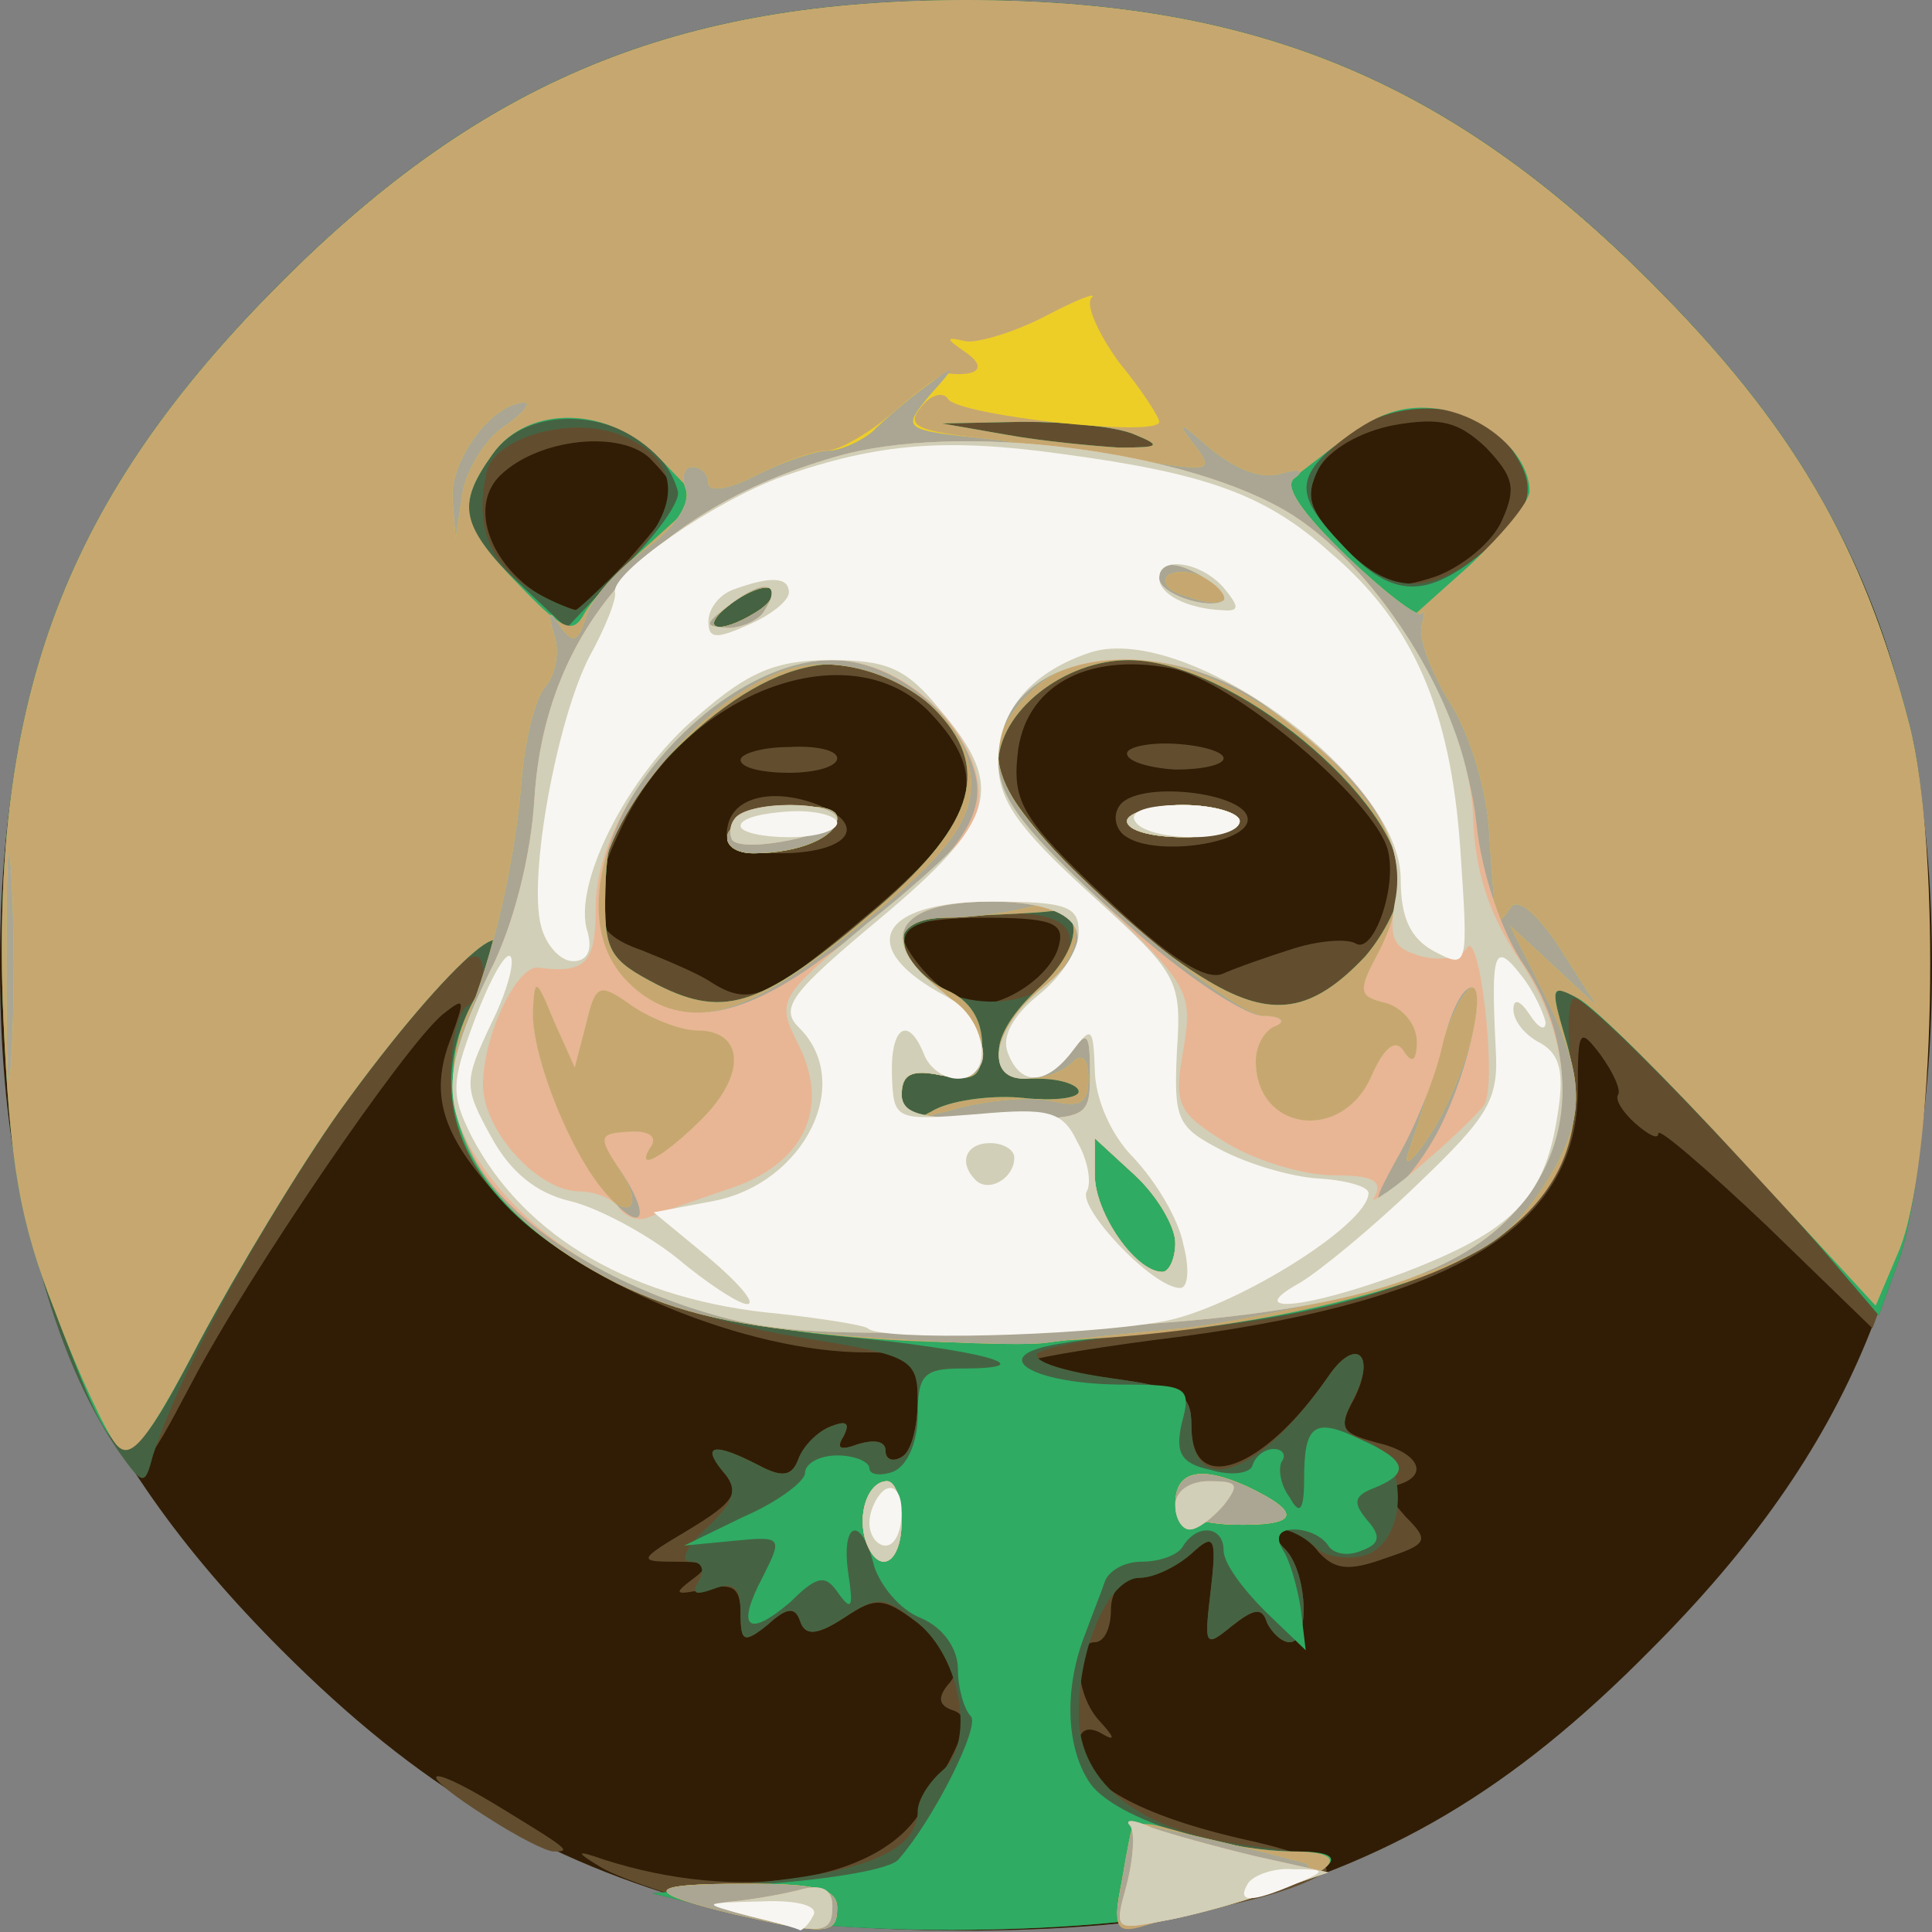 <?xml version="1.0" encoding="UTF-8"?>
<svg
  id="mx_n_1729577476890"
  t="1729577476886"
  class="icon"
  viewBox="0 0 1024 1024"
  version="1.1"
  xmlns="http://www.w3.org/2000/svg"
  p-id="75119"
  width="64"
  height="64"
>
  <rect x="0" y="0" width="1024" height="1024" fill="#808080" stroke="none"/>
  <path
    d="M376.32 1010.347c-88.747-23.893-154.453-63.147-226.987-135.68C42.667 768 0 664.747 0 512s42.667-256 149.333-362.667S359.253 0 512 0s256 42.667 362.667 149.333 149.333 209.92 149.333 362.667-42.667 256-149.333 362.667c-73.387 74.24-138.24 112.64-230.4 136.533-64 16.213-205.653 16.213-267.947-0.853z"
    fill="#311D05"
    p-id="75120"
  />
  <path
    d="M377.173 1010.347c-25.6-6.827-52.053-16.213-59.733-21.333-12.8-7.68-11.947-8.533 2.56-3.413 71.68 23.04 145.067 11.947 168.107-25.6 24.747-41.813 27.307-50.347 16.213-53.76-6.827-2.56-7.68-6.827-0.853-14.507 6.827-8.533 3.413-15.36-13.653-29.013-21.333-16.213-24.747-17.067-42.667-5.12-14.507 9.387-20.48 9.387-23.04 1.707s-6.827-7.68-17.067 1.707c-12.8 10.24-14.507 9.387-14.507-5.973 0-13.653-4.267-16.213-18.773-12.8-16.213 3.413-17.067 2.56-6.827-5.12s8.533-9.387-8.533-9.387c-20.48 0-20.48-0.853 6.827-17.067 23.893-14.507 27.307-19.627 18.773-29.867-12.8-15.36-5.12-16.213 17.92-4.267 12.8 6.827 17.92 5.973 21.333-3.413 2.56-6.827 10.24-14.507 17.067-17.067 8.533-3.413 10.24-1.707 6.827 5.12-4.267 6.827-1.707 7.68 7.68 4.267 8.533-2.56 14.507-1.707 14.507 3.413s4.267 5.973 8.533 3.413c5.12-2.56 8.533-16.213 8.533-30.72 0-22.187-2.56-24.747-27.307-24.747-63.147 0-151.893-36.693-191.147-78.507-33.28-34.987-40.96-57.173-29.013-87.893 7.68-21.333 7.68-22.187-4.267-12.8-20.48 17.067-103.253 138.24-133.12 195.413-25.6 48.64-28.16 51.2-39.253 34.987C28.16 718.507 5.973 635.733 1.707 537.6c-6.827-168.96 33.28-273.92 147.627-388.267C256 42.667 359.253 0 512 0s256 42.667 362.667 149.333c75.093 75.093 112.64 139.093 137.387 234.667 17.067 66.56 12.8 232.107-6.827 285.867l-12.8 34.133-56.32-54.613c-31.573-29.867-57.173-52.053-57.173-48.64s-5.12 0.853-11.947-5.12-11.093-12.8-9.387-15.36-2.56-11.947-9.387-21.333c-11.093-14.507-11.947-13.653-11.947 18.773 0 71.68-64 110.933-209.067 130.56-41.813 5.12-77.653 11.093-80.213 12.8-1.707 1.707 17.067 5.973 40.96 9.387 38.4 5.12 43.52 7.68 43.52 25.6 0 37.547 38.4 23.04 72.533-26.453 14.507-21.333 25.6-11.947 13.653 11.947-8.533 15.36-6.827 17.92 11.947 23.04 22.187 5.12 28.16 17.067 11.947 22.187-6.827 2.56-5.12 7.68 3.413 17.067 12.8 12.8 11.947 14.507-11.093 22.187-18.773 6.827-26.453 5.973-34.987-3.413-5.12-6.827-13.653-11.947-18.773-11.947-5.973 0-5.973 3.413 0.853 10.24 11.947 11.947 13.653 49.493 2.56 49.493-4.267 0-9.387-5.12-11.947-10.24-2.56-8.533-6.827-7.68-18.773 1.707-14.507 11.947-14.507 10.24-11.093-18.773s1.707-30.72-10.24-19.627c-7.68 6.827-20.48 12.8-28.16 12.8-8.533 0-14.507 6.827-14.507 17.067 0 9.387-3.413 17.067-8.533 17.067-11.947 0-10.24 28.16 2.56 41.813 8.533 9.387 8.533 11.093 0 5.973-6.827-3.413-11.093-0.853-11.093 6.827 0 19.627 32.427 37.547 89.6 50.347 27.307 5.973 46.08 13.653 40.96 17.067-49.493 30.72-239.787 40.96-325.12 17.92z m184.32-510.293c2.56-11.093-5.12-13.653-40.107-13.653-23.893 0-43.52 3.413-43.52 6.827 0 11.093 20.48 33.28 34.133 38.4 16.213 5.12 46.08-13.653 49.493-31.573z m-101.547-15.36c58.027-48.64 65.707-72.533 33.28-106.667-41.813-44.373-129.707-11.947-163.84 60.587-19.627 40.96-17.067 55.467 10.24 64.853 12.8 5.12 29.013 11.947 35.84 16.213 22.187 14.507 30.72 10.24 84.48-34.987z m226.133 17.92c13.653-4.267 28.16-5.12 32.427-2.56 9.387 5.973 22.187-29.867 17.067-49.493-6.827-26.453-82.773-90.453-115.2-96.427-45.227-8.533-77.653 10.24-81.067 46.08-2.56 24.747 2.56 34.133 46.08 75.093 33.28 31.573 52.907 44.373 62.293 40.96 7.68-3.413 24.747-9.387 38.4-13.653zM332.8 296.96c29.013-33.28 29.867-34.987 11.947-53.76-15.36-15.36-58.88-11.093-79.36 8.533-21.333 20.48 1.707 62.293 40.107 71.68 0.853 0.853 13.653-11.947 27.307-26.453z m463.36-21.333c7.68-17.067 5.973-23.04-8.533-38.4-14.507-13.653-23.893-16.213-48.64-11.947-17.92 3.413-34.133 12.8-40.107 23.04-7.68 15.36-5.12 22.187 13.653 41.813 20.48 21.333 25.6 23.04 48.64 15.36 13.653-5.12 29.867-17.92 34.987-29.867z"
    fill="#624E2F"
    p-id="75121"
  />
  <path
    d="M385.707 437.76c3.413-17.067 28.16-20.48 52.053-9.387 22.187 11.093 9.387 23.893-24.747 23.893-23.893 0-29.867-3.413-27.307-14.507zM392.533 402.773c0-3.413 11.947-6.827 25.6-6.827 14.507-0.853 25.6 1.707 25.6 5.973s-11.093 7.68-25.6 7.68c-13.653 0-25.6-2.56-25.6-6.827zM597.333 443.733c-5.973-3.413-7.68-11.093-4.267-16.213 8.533-14.507 68.267-7.68 68.267 6.827 0 12.8-47.787 19.627-64 9.387zM597.333 399.36c0-3.413 11.947-5.973 25.6-5.12 14.507 0.853 25.6 4.267 25.6 7.68s-11.093 5.973-25.6 5.973c-13.653-0.853-25.6-4.267-25.6-8.533zM258.56 963.413c-39.253-24.747-34.987-30.72 4.267-6.827s40.107 24.747 30.72 24.747c-4.267 0-20.48-8.533-34.987-17.92z"
    fill="#624E2F"
    p-id="75122"
  />
  <path
    d="M384 1012.907l-38.4-9.387 58.027-5.973c58.027-5.973 82.773-17.92 82.773-37.547 0-5.973 5.973-15.36 12.8-21.333 17.92-14.507 10.24-59.733-12.8-78.507-17.92-14.507-21.333-14.507-39.253-2.56-14.507 9.387-20.48 9.387-23.04 1.707s-6.827-7.68-17.067 1.707c-12.8 10.24-14.507 9.387-14.507-5.973 0-13.653-3.413-17.067-14.507-12.8-9.387 3.413-11.947 2.56-7.68-4.267 3.413-5.973 1.707-10.24-4.267-10.24s-2.56-7.68 8.533-17.92c14.507-13.653 17.067-20.48 8.533-29.867-11.947-14.507-4.267-15.36 18.773-3.413 12.8 6.827 17.92 5.973 21.333-3.413 2.56-6.827 10.24-14.507 17.067-17.067 8.533-3.413 10.24-1.707 6.827 5.12-4.267 6.827-1.707 7.68 7.68 4.267 8.533-2.56 14.507-1.707 14.507 3.413s4.267 5.973 8.533 3.413c5.12-2.56 8.533-16.213 8.533-29.013 0-23.04-2.56-24.747-60.587-34.133-111.787-17.92-186.88-74.24-186.88-139.947 0-17.067 4.267-33.28 8.533-35.84 5.12-2.56 8.533-11.093 8.533-18.773 0-50.347-144.213 162.133-174.933 256.853-4.267 16.213-5.12 16.213-17.92-1.707C28.16 718.507 5.973 636.587 1.707 537.6c-6.827-168.96 33.28-273.92 147.627-388.267C256 42.667 359.253 0 512 0s256 42.667 362.667 149.333c75.093 75.093 112.64 139.093 137.387 234.667 16.213 63.147 12.8 228.693-5.12 282.453l-11.093 30.72-29.867-34.987c-51.2-58.027-124.587-133.12-131.413-133.12-3.413 0-4.267 16.213-1.707 36.693 10.24 77.653-64.853 127.147-215.04 139.947-34.987 2.56-65.707 8.533-68.267 11.947-1.707 4.267 15.36 9.387 39.253 12.8 36.693 5.12 42.667 8.533 42.667 24.747 0 40.107 35.84 27.307 72.533-25.6 14.507-21.333 25.6-11.947 13.653 11.093-7.68 14.507-6.827 18.773 5.973 23.04 23.04 6.827 23.04 52.907 0 60.587-9.387 2.56-21.333 0.853-26.453-4.267s-13.653-9.387-17.92-9.387c-5.12 0-4.267 4.267 1.707 10.24 11.947 11.947 13.653 49.493 2.56 49.493-4.267 0-9.387-5.12-11.947-10.24-2.56-8.533-6.827-7.68-18.773 1.707-14.507 11.947-14.507 10.24-11.093-18.773s1.707-30.72-10.24-19.627c-7.68 6.827-19.627 12.8-27.307 12.8-16.213 0-32.427 35.84-32.427 72.533 0 37.547 34.133 63.147 93.867 69.973 52.053 5.973 46.933 14.507-21.333 31.573-58.027 15.36-201.387 17.067-260.267 2.56z m81.92-532.48c51.2-44.373 59.733-74.24 29.013-104.96-38.4-38.4-86.187-29.867-140.8 25.6-27.307 27.307-32.427 39.253-33.28 69.973-0.853 33.28 1.707 37.547 28.16 51.2 35.84 17.92 55.467 11.093 116.907-41.813z m97.28 32.427c11.947-23.04-1.707-31.573-45.227-28.16-32.427 2.56-40.107 6.827-38.4 17.067 5.973 32.427 67.413 40.107 83.627 11.093z m160.427-5.973c10.24-11.947 18.773-29.867 18.773-40.107-0.853-42.667-92.16-116.907-143.36-116.907-34.987 0-69.973 27.307-69.973 55.467 0 19.627 64.853 87.04 110.933 114.347 34.133 20.48 55.467 17.067 83.627-12.8zM332.8 297.813c29.867-29.867 28.16-54.613-4.267-67.413-26.453-10.24-67.413 1.707-70.827 20.48-7.68 35.84 6.827 58.027 46.933 72.533 0.853 0.853 12.8-11.093 28.16-25.6z m459.093-10.24c21.333-19.627 23.04-30.72 7.68-51.2-23.04-31.573-80.213-24.747-100.693 11.947-7.68 15.36-5.12 22.187 13.653 41.813 25.6 26.453 47.787 25.6 79.36-2.56z m-190.293-57.173c-9.387-4.267-35.84-6.827-59.733-6.827l-42.667 0.853 34.133 5.973c18.773 3.413 46.08 5.973 59.733 6.827 21.333 0 23.04-0.853 8.533-6.827z"
    fill="#456342"
    p-id="75123"
  />
  <path
    d="M385.707 442.027c4.267-12.8 58.027-20.48 58.027-8.533 0 10.24-20.48 18.773-44.373 18.773-9.387 0-15.36-4.267-13.653-10.24zM597.333 435.2c0-4.267 13.653-8.533 29.867-8.533s29.867 4.267 29.867 8.533c0 5.12-13.653 8.533-29.867 8.533s-29.867-3.413-29.867-8.533z"
    fill="#456342"
    p-id="75124"
  />
  <path
    d="M384 1012.907l-38.4-9.387 61.44-5.12c34.133-2.56 64.853-7.68 69.12-12.8 18.773-21.333 43.52-70.827 38.4-75.947-3.413-3.413-6.827-14.507-6.827-24.747 0-11.093-7.68-22.187-19.627-27.307-11.093-4.267-21.333-17.067-24.747-27.307-6.827-28.16-17.92-23.893-13.653 4.267 2.56 17.067 1.707 19.627-5.12 10.24-6.827-10.24-11.093-10.24-25.6 4.267-23.04 19.627-29.013 13.653-14.507-13.653 10.24-20.48 10.24-21.333-15.36-18.773l-26.453 2.56 31.573-15.36c17.92-7.68 32.427-18.773 32.427-23.04 0-5.12 7.68-9.387 17.067-9.387s17.067 3.413 17.067 6.827 5.973 4.267 12.8 1.707c7.68-3.413 12.8-16.213 12.8-29.867 0-21.333 3.413-24.747 23.04-24.747 46.933 0 9.387-10.24-64-17.067-151.893-13.653-240.64-96.427-193.707-179.2 35.84-63.147-12.8-22.187-71.68 59.733-21.333 29.867-54.613 85.333-74.24 122.027-40.107 76.8-41.813 76.8-76.8-16.213-18.773-47.787-23.893-77.653-27.307-157.013-6.827-168.96 33.28-273.92 147.627-388.267C256 42.667 359.253 0 512 0s256 42.667 362.667 149.333c75.093 75.093 112.64 139.093 137.387 234.667 16.213 63.147 12.8 228.693-5.12 282.453l-11.093 30.72-29.867-34.987c-52.907-60.587-116.053-125.44-131.413-133.973-11.947-6.827-12.8-4.267-5.12 21.333 25.6 83.627-46.08 139.093-199.68 154.453-29.013 2.56-63.147 6.827-74.24 9.387-31.573 6.827-5.12 20.48 40.107 20.48 34.133 0 35.84 1.707 30.72 20.48-3.413 15.36-0.853 21.333 15.36 24.747 11.093 3.413 21.333 1.707 22.187-2.56 1.707-5.12 6.827-8.533 11.093-8.533 5.12 0 6.827 3.413 4.267 6.827-1.707 3.413-0.853 11.947 4.267 18.773 5.12 9.387 7.68 7.68 7.68-9.387 0-29.013 5.12-33.28 29.867-21.333 24.747 11.093 26.453 17.92 7.68 25.6-11.093 4.267-11.947 7.68-4.267 17.067 7.68 8.533 6.827 12.8-2.56 16.213-7.68 3.413-15.36 1.707-17.92-2.56-3.413-5.12-11.093-8.533-17.92-8.533-8.533 0-10.24 4.267-5.973 11.093 3.413 5.12 7.68 19.627 9.387 31.573l2.56 21.333-21.333-20.48c-11.947-11.947-22.187-25.6-22.187-32.427 0-12.8-13.653-14.507-21.333-2.56-2.56 5.12-12.8 8.533-22.187 8.533s-17.92 5.12-19.627 11.093c-1.707 5.12-6.827 17.92-10.24 27.307-11.093 28.16-10.24 58.88 1.707 77.653 11.093 18.773 67.413 37.547 110.933 37.547 35.84 0 15.36 14.507-43.52 29.013-58.88 15.36-201.387 17.067-260.267 2.56z m158.72-430.933c16.213 1.707 29.013 0 29.013-3.413s-9.387-6.827-21.333-6.827c-28.16 0-28.16-22.187 0.853-48.64 21.333-19.627 23.893-41.813 5.12-40.107-5.973 0.853-25.6 1.707-45.227 2.56-28.16 0.853-34.133 3.413-31.573 16.213 1.707 7.68 11.093 17.92 22.187 23.04 11.947 5.12 18.773 15.36 18.773 29.013 0 17.067-3.413 19.627-21.333 16.213-17.067-3.413-21.333-0.853-21.333 11.947 0 13.653 2.56 14.507 17.92 5.973 10.24-5.12 31.573-7.68 46.933-5.973z m-76.8-101.547c51.2-44.373 59.733-74.24 29.013-104.96-38.4-38.4-86.187-29.867-140.8 25.6-27.307 27.307-32.427 39.253-33.28 69.973-0.853 33.28 1.707 37.547 28.16 51.2 35.84 17.92 55.467 11.093 116.907-41.813z m257.707 26.453c10.24-11.947 18.773-29.013 18.773-39.253 0-43.52-89.6-117.76-144.213-117.76-34.133 0-69.12 27.307-69.12 55.467 0 19.627 64.853 87.04 110.933 114.347 34.133 20.48 55.467 17.067 83.627-12.8zM359.253 260.267c-11.093-40.107-75.093-52.053-98.133-19.627-19.627 27.307-17.067 39.253 12.8 67.413l26.453 24.747 30.72-32.427c17.067-17.067 29.867-34.987 28.16-40.107z m41.813 64c6.827-4.267 10.24-9.387 7.68-11.947s-11.947 0.853-21.333 7.68c-17.92 13.653-6.827 17.067 13.653 4.267z m390.827-36.693c21.333-19.627 23.04-30.72 7.68-52.053-17.067-23.04-58.88-25.6-85.333-5.12-29.013 23.04-29.013 31.573 0 61.44 25.6 26.453 44.373 25.6 77.653-4.267z m-190.293-57.173c-9.387-4.267-35.84-6.827-59.733-6.827l-42.667 0.853 34.133 5.973c18.773 3.413 46.08 5.973 59.733 6.827 21.333 0 23.04-0.853 8.533-6.827z"
    fill="#2FAB64"
    p-id="75125"
  />
  <path
    d="M385.707 442.027c4.267-12.8 58.027-20.48 58.027-8.533 0 10.24-20.48 18.773-44.373 18.773-9.387 0-15.36-4.267-13.653-10.24zM597.333 435.2c0-4.267 13.653-8.533 29.867-8.533s29.867 4.267 29.867 8.533c0 5.12-13.653 8.533-29.867 8.533s-29.867-3.413-29.867-8.533z"
    fill="#2FAB64"
    p-id="75126"
  />
  <path
    d="M389.12 1014.613c-49.493-11.947-47.787-16.213 5.973-16.213 37.547 0 48.64 2.56 48.64 12.8 0 14.507-5.973 14.507-54.613 3.413zM594.773 996.693c6.827-35.84 3.413-33.28 37.547-23.893 15.36 5.12 40.107 8.533 52.907 8.533 34.987 0 21.333 12.8-25.6 25.6-23.04 5.973-47.787 11.947-55.467 14.507-12.8 3.413-14.507-0.853-9.387-24.747zM459.093 817.493c-5.12-14.507 0.853-32.427 11.093-32.427 4.267 0 7.68 9.387 7.68 21.333 0 22.187-11.947 29.013-18.773 11.093zM622.933 797.013c0-17.067 12.8-20.48 37.547-9.387 30.72 14.507 28.16 21.333-7.68 20.48-17.92-0.853-29.867-5.12-29.867-11.093zM61.44 765.44c-5.12-5.973-20.48-38.4-32.427-70.827-18.773-47.787-23.893-77.653-27.307-157.013-6.827-168.96 33.28-273.92 147.627-388.267C256 42.667 359.253 0 512 0s256 42.667 362.667 149.333c75.093 75.093 112.64 139.093 137.387 234.667 17.067 66.56 13.653 234.667-5.973 279.893l-11.947 28.16-70.827-76.8c-39.253-42.667-78.507-81.92-87.04-86.187-14.507-7.68-14.507-5.973-6.827 20.48 18.773 61.44-12.8 108.373-90.453 132.267-132.267 40.96-329.387 39.253-413.013-2.56-75.093-38.4-104.107-97.28-74.24-150.187 35.84-63.147-12.8-22.187-71.68 59.733-21.333 29.867-54.613 85.333-74.24 122.027-28.16 53.76-36.693 64-44.373 54.613z m561.493-106.667c0-8.533-9.387-24.747-21.333-35.84l-21.333-19.627v19.627c0 19.627 21.333 51.2 35.84 51.2 3.413 0 6.827-6.827 6.827-15.36z m-80.213-76.8c16.213 1.707 29.013 0 29.013-3.413s-9.387-6.827-21.333-6.827c-28.16 0-28.16-22.187 0.853-48.64 21.333-19.627 23.893-41.813 5.12-40.107-5.973 0.853-25.6 1.707-45.227 2.56-28.16 0.853-34.133 3.413-31.573 16.213 1.707 7.68 11.093 17.92 22.187 23.04 11.947 5.12 18.773 15.36 18.773 29.013 0 17.067-3.413 19.627-21.333 16.213-17.067-3.413-21.333-0.853-21.333 11.947 0 13.653 2.56 14.507 17.92 5.973 10.24-5.12 31.573-7.68 46.933-5.973z m-76.8-101.547c51.2-44.373 59.733-74.24 29.013-104.96-38.4-38.4-86.187-29.867-140.8 25.6-27.307 27.307-32.427 39.253-33.28 69.973-0.853 33.28 1.707 37.547 28.16 51.2 35.84 17.92 55.467 11.093 116.907-41.813z m257.707 26.453c10.24-11.947 18.773-29.013 18.773-39.253 0-43.52-89.6-117.76-144.213-117.76-34.133 0-69.12 27.307-69.12 55.467 0 19.627 64.853 87.04 110.933 114.347 34.133 20.48 55.467 17.067 83.627-12.8zM343.893 288.427l26.453-23.893-20.48-21.333c-26.453-28.16-69.973-29.013-88.747-2.56-19.627 27.307-17.067 37.547 14.507 69.973 23.04 23.893 28.16 25.6 34.133 14.507 4.267-7.68 19.627-23.893 34.133-36.693z m57.173 35.84c6.827-4.267 10.24-9.387 7.68-11.947s-11.947 0.853-21.333 7.68c-17.92 13.653-6.827 17.067 13.653 4.267z m409.6-64c0-18.773-22.187-39.253-47.787-43.52-18.773-2.56-33.28 1.707-55.467 19.627l-29.867 23.04 34.133 34.987 34.987 34.133 32.427-29.013c17.067-16.213 31.573-33.28 31.573-39.253z m-209.067-29.867c-9.387-4.267-35.84-6.827-59.733-6.827l-42.667 0.853 34.133 5.973c18.773 3.413 46.08 5.973 59.733 6.827 21.333 0 23.04-0.853 8.533-6.827z"
    fill="#C7A770"
    p-id="75127"
  />
  <path
    d="M385.707 442.027c4.267-12.8 58.027-20.48 58.027-8.533 0 10.24-20.48 18.773-44.373 18.773-9.387 0-15.36-4.267-13.653-10.24zM597.333 435.2c0-4.267 13.653-8.533 29.867-8.533s29.867 4.267 29.867 8.533c0 5.12-13.653 8.533-29.867 8.533s-29.867-3.413-29.867-8.533z"
    fill="#C7A770"
    p-id="75128"
  />
  <path
    d="M389.12 1014.613c-49.493-11.947-47.787-16.213 5.973-16.213 37.547 0 48.64 2.56 48.64 12.8 0 14.507-5.973 14.507-54.613 3.413zM594.773 995.84c2.56-15.36 5.12-28.16 5.973-29.013 0.853-1.707 69.12 14.507 90.453 20.48 13.653 5.12-27.307 21.333-74.24 30.72-27.307 5.12-27.307 5.12-22.187-22.187zM459.093 817.493c-5.12-14.507 0.853-32.427 11.093-32.427 4.267 0 7.68 9.387 7.68 21.333 0 22.187-11.947 29.013-18.773 11.093zM622.933 797.013c0-17.067 12.8-20.48 37.547-9.387 30.72 14.507 28.16 21.333-7.68 20.48-17.92-0.853-29.867-5.12-29.867-11.093zM452.267 708.267c-62.293-5.12-92.16-11.947-125.44-28.16-70.827-35.84-100.693-87.04-80.213-137.387 15.36-37.547 26.453-87.04 29.867-129.707 1.707-20.48 6.827-42.667 12.8-49.493 5.12-5.973 7.68-18.773 4.267-27.307-3.413-11.947-2.56-13.653 3.413-4.267 6.827 9.387 9.387 8.533 13.653-5.12 2.56-9.387 17.067-25.6 31.573-35.84 15.36-11.093 23.893-23.893 21.333-31.573-2.56-6.827-0.853-11.947 3.413-11.947 5.12 0 8.533 4.267 8.533 8.533 0 5.12 11.093 3.413 25.6-4.267 13.653-6.827 29.867-12.8 36.693-12.8s23.04-9.387 35.84-20.48c13.653-11.947 26.453-21.333 29.013-20.48 16.213 1.707 20.48-3.413 9.387-11.093s-11.093-8.533 0-5.973c6.827 0.853 26.453-5.12 42.667-13.653s27.307-12.8 23.893-9.387 3.413 18.773 14.507 34.133c11.947 14.507 21.333 29.013 21.333 31.573 0 8.533-105.813-3.413-111.787-11.947-2.56-4.267-9.387-2.56-14.507 4.267-8.533 10.24-1.707 12.8 38.4 17.067 27.307 3.413 64.853 8.533 83.627 11.947 32.427 5.12 33.28 4.267 21.333-11.093-8.533-11.093-5.973-10.24 9.387 3.413 14.507 11.947 28.16 17.067 38.4 13.653 9.387-2.56 12.8-1.707 6.827 2.56s4.267 18.773 28.16 41.813c19.627 18.773 37.547 32.427 39.253 29.867s1.707 0 0 6.827c-1.707 5.973 5.12 24.747 15.36 40.96s19.627 46.933 20.48 69.12c3.413 51.2 3.413 50.347 11.093 39.253 3.413-5.973 13.653 1.707 26.453 21.333l19.627 30.72-23.04-21.333-23.04-21.333 17.92 35.84c23.04 46.08 23.04 68.267-2.56 105.813-17.067 24.747-31.573 34.133-79.36 48.64-31.573 9.387-81.067 19.627-109.227 23.04-28.16 2.56-60.587 5.973-72.533 7.68s-58.027 0-102.4-3.413z m170.667-49.493c0-8.533-9.387-24.747-21.333-35.84l-21.333-19.627v19.627c0 19.627 21.333 51.2 35.84 51.2 3.413 0 6.827-6.827 6.827-15.36z m-294.4-38.4c-11.093-17.92-11.093-19.627 4.267-20.48 9.387-0.853 15.36 1.707 12.8 6.827-10.24 15.36 5.12 7.68 26.453-13.653 23.893-23.893 22.187-46.933-2.56-46.933-8.533 0-23.893-5.973-34.133-12.8-17.92-12.8-19.627-11.947-24.747 9.387l-5.973 23.04-11.093-24.747c-9.387-23.04-10.24-23.04-11.093-5.12-0.853 20.48 18.773 74.24 34.133 93.013 16.213 18.773 25.6 11.947 11.947-8.533z m452.267-74.24c7.68-38.4-7.68-24.747-19.627 17.067-4.267 16.213-11.093 37.547-14.507 46.933s1.707 5.973 11.093-8.533c9.387-13.653 19.627-39.253 23.04-55.467z m-222.72 37.547c14.507 3.413 18.773 0.853 18.773-11.947 0-11.093-3.413-13.653-8.533-8.533s-15.36 8.533-23.893 8.533c-23.04 0-18.773-26.453 7.68-47.787 28.16-22.187 22.187-51.2-8.533-42.667-10.24 2.56-29.013 5.12-41.813 5.12-30.72 0-31.573 20.48-2.56 39.253 11.947 7.68 21.333 21.333 21.333 30.72 0 13.653-4.267 16.213-21.333 13.653-16.213-3.413-21.333-0.853-21.333 11.093 0 12.8 3.413 13.653 30.72 5.973 17.067-4.267 39.253-5.973 49.493-3.413z m168.96-13.653c6.827-15.36 12.8-19.627 17.067-12.8s6.827 5.12 6.827-5.12c0-9.387-7.68-17.92-16.213-20.48-14.507-3.413-15.36-5.973-4.267-26.453 18.773-35.84 14.507-58.88-17.92-94.72-53.76-58.88-130.56-79.36-166.4-43.52-30.72 30.72-22.187 53.76 44.373 114.347 34.133 30.72 69.12 56.32 79.36 57.173 9.387 0 11.947 2.56 6.827 5.12-5.973 1.707-11.093 10.24-11.093 18.773 0 37.547 46.08 43.52 61.44 7.68z m-285.867-68.267c64-49.493 79.36-69.973 71.68-98.987-8.533-31.573-52.907-56.32-88.747-49.493-41.813 7.68-99.84 70.827-105.813 114.347-3.413 27.307-0.853 37.547 13.653 52.053 27.307 27.307 57.173 22.187 109.227-17.92z m-40.107-177.493c6.827-4.267 10.24-9.387 7.68-11.947s-11.947 0.853-21.333 7.68c-17.92 13.653-6.827 17.067 13.653 4.267z m238.933-17.067c-6.827-4.267-15.36-5.12-20.48-2.56-4.267 3.413-0.853 8.533 8.533 11.093 20.48 7.68 29.013 1.707 11.947-8.533z"
    fill="#EDCE27"
    p-id="75129"
  />
  <path
    d="M597.333 435.2c0-4.267 13.653-8.533 29.867-8.533s29.867 4.267 29.867 8.533c0 5.12-13.653 8.533-29.867 8.533s-29.867-3.413-29.867-8.533zM385.707 442.027c4.267-12.8 58.027-20.48 58.027-8.533 0 10.24-20.48 18.773-44.373 18.773-9.387 0-15.36-4.267-13.653-10.24zM3.413 512c0-53.76 0.853-75.947 2.56-48.64 1.707 26.453 1.707 70.827 0 98.133-1.707 26.453-2.56 4.267-2.56-49.493zM239.787 263.68c-0.853-20.48 21.333-50.347 38.4-50.347 3.413 0-0.853 5.973-11.093 12.8s-20.48 23.893-22.187 36.693l-3.413 23.04-1.707-22.187z"
    fill="#EDCE27"
    p-id="75130"
  />
  <path
    d="M389.12 1014.613c-49.493-11.947-47.787-16.213 5.973-16.213 37.547 0 48.64 2.56 48.64 12.8 0 14.507-5.973 14.507-54.613 3.413zM594.773 995.84c2.56-15.36 5.12-28.16 5.973-29.013 0.853-1.707 69.12 14.507 90.453 20.48 13.653 5.12-27.307 21.333-74.24 30.72-27.307 5.12-27.307 5.12-22.187-22.187zM459.093 817.493c-5.12-14.507 0.853-32.427 11.093-32.427 4.267 0 7.68 9.387 7.68 21.333 0 22.187-11.947 29.013-18.773 11.093zM622.933 797.013c0-17.067 12.8-20.48 37.547-9.387 30.72 14.507 28.16 21.333-7.68 20.48-17.92-0.853-29.867-5.12-29.867-11.093zM452.267 708.267c-62.293-5.12-92.16-11.947-125.44-28.16-70.827-35.84-100.693-87.04-80.213-137.387 15.36-37.547 26.453-87.04 29.867-129.707 1.707-20.48 6.827-42.667 12.8-49.493 5.12-5.973 7.68-18.773 4.267-27.307-3.413-11.947-2.56-13.653 3.413-4.267 6.827 9.387 9.387 8.533 13.653-5.12 2.56-9.387 17.067-25.6 31.573-35.84 15.36-11.093 23.893-23.893 21.333-31.573-2.56-6.827-0.853-11.947 3.413-11.947 5.12 0 8.533 4.267 8.533 8.533 0 5.12 11.093 3.413 25.6-4.267 13.653-6.827 30.72-12.8 37.547-12.8s17.92-5.12 23.893-10.24c5.973-5.973 18.773-17.067 28.16-23.893 16.213-11.947 17.067-11.947 1.707 5.12-14.507 17.92-14.507 17.92 34.133 23.04 27.307 3.413 64.853 8.533 83.627 11.947 32.427 5.12 33.28 4.267 21.333-11.093-8.533-11.093-5.973-10.24 9.387 3.413 14.507 11.947 28.16 17.067 38.4 13.653 9.387-2.56 12.8-1.707 6.827 2.56s4.267 18.773 28.16 41.813c19.627 18.773 37.547 32.427 39.253 29.867s1.707 0 0 6.827c-1.707 5.973 5.12 24.747 15.36 40.96s19.627 46.933 20.48 69.12c3.413 51.2 3.413 50.347 11.093 39.253 3.413-5.973 13.653 1.707 26.453 21.333l19.627 30.72-23.04-21.333-23.04-21.333 17.92 35.84c23.04 46.08 23.04 68.267-2.56 105.813-17.067 24.747-31.573 34.133-79.36 48.64-31.573 9.387-81.067 19.627-109.227 23.04-28.16 2.56-60.587 5.973-72.533 7.68s-58.027 0-102.4-3.413z m170.667-49.493c0-8.533-9.387-24.747-21.333-35.84l-21.333-19.627v19.627c0 19.627 21.333 51.2 35.84 51.2 3.413 0 6.827-6.827 6.827-15.36z m-294.4-38.4c-11.093-17.92-11.093-19.627 4.267-20.48 9.387-0.853 15.36 1.707 12.8 6.827-10.24 15.36 5.12 7.68 26.453-13.653 23.893-23.893 22.187-46.933-2.56-46.933-8.533 0-23.893-5.973-34.133-12.8-17.92-12.8-19.627-11.947-24.747 9.387l-5.973 23.04-11.093-24.747c-9.387-23.04-10.24-23.04-11.093-5.12-0.853 20.48 18.773 74.24 34.133 93.013 16.213 18.773 25.6 11.947 11.947-8.533z m452.267-74.24c7.68-38.4-7.68-24.747-19.627 17.067-4.267 16.213-11.093 37.547-14.507 46.933s1.707 5.973 11.093-8.533c9.387-13.653 19.627-39.253 23.04-55.467z m-222.72 37.547c14.507 3.413 18.773 0.853 18.773-11.947 0-11.093-3.413-13.653-8.533-8.533s-15.36 8.533-23.893 8.533c-23.04 0-18.773-26.453 7.68-47.787 28.16-22.187 22.187-51.2-8.533-42.667-10.24 2.56-29.013 5.12-41.813 5.12-30.72 0-31.573 20.48-2.56 39.253 11.947 7.68 21.333 21.333 21.333 30.72 0 13.653-4.267 16.213-21.333 13.653-16.213-3.413-21.333-0.853-21.333 11.093 0 12.8 3.413 13.653 30.72 5.973 17.067-4.267 39.253-5.973 49.493-3.413z m168.96-13.653c6.827-15.36 12.8-19.627 17.067-12.8s6.827 5.12 6.827-5.12c0-9.387-7.68-17.92-16.213-20.48-14.507-3.413-15.36-5.973-4.267-26.453 18.773-35.84 14.507-58.88-17.92-94.72-53.76-58.88-130.56-79.36-166.4-43.52-30.72 30.72-22.187 53.76 44.373 114.347 34.133 30.72 69.12 56.32 79.36 57.173 9.387 0 11.947 2.56 6.827 5.12-5.973 1.707-11.093 10.24-11.093 18.773 0 37.547 46.08 43.52 61.44 7.68z m-285.867-68.267c64-49.493 79.36-69.973 71.68-98.987-8.533-31.573-52.907-56.32-88.747-49.493-41.813 7.68-99.84 70.827-105.813 114.347-3.413 27.307-0.853 37.547 13.653 52.053 27.307 27.307 57.173 22.187 109.227-17.92z m-40.107-177.493c6.827-4.267 10.24-9.387 7.68-11.947s-11.947 0.853-21.333 7.68c-17.92 13.653-6.827 17.067 13.653 4.267z m238.933-17.067c-6.827-4.267-15.36-5.12-20.48-2.56-4.267 3.413-0.853 8.533 8.533 11.093 20.48 7.68 29.013 1.707 11.947-8.533z"
    fill="#AAA693"
    p-id="75131"
  />
  <path
    d="M597.333 435.2c0-4.267 13.653-8.533 29.867-8.533s29.867 4.267 29.867 8.533c0 5.12-13.653 8.533-29.867 8.533s-29.867-3.413-29.867-8.533zM385.707 442.027c4.267-12.8 58.027-20.48 58.027-8.533 0 10.24-20.48 18.773-44.373 18.773-9.387 0-15.36-4.267-13.653-10.24zM3.413 512c0-53.76 0.853-75.947 2.56-48.64 1.707 26.453 1.707 70.827 0 98.133-1.707 26.453-2.56 4.267-2.56-49.493zM239.787 263.68c-0.853-20.48 21.333-50.347 38.4-50.347 3.413 0-0.853 5.973-11.093 12.8s-20.48 23.893-22.187 36.693l-3.413 23.04-1.707-22.187z"
    fill="#AAA693"
    p-id="75132"
  />
  <path
    d="M396.8 1015.467c-17.067-4.267-20.48-6.827-8.533-7.68 9.387-0.853 24.747-3.413 34.987-5.973 11.947-3.413 17.92-0.853 17.92 8.533 0 14.507-5.12 15.36-44.373 5.12zM597.333 998.4c3.413-13.653 4.267-27.307 1.707-30.72-3.413-3.413 1.707-3.413 11.093 0.853 9.387 3.413 34.133 10.24 55.467 15.36l38.4 8.533-29.867 10.24c-16.213 5.12-41.813 12.8-57.173 15.36-26.453 5.12-26.453 5.12-19.627-19.627zM459.093 817.493c-5.12-14.507 0.853-32.427 11.093-32.427 4.267 0 7.68 9.387 7.68 21.333 0 22.187-11.947 29.013-18.773 11.093zM622.933 797.867c0-7.68 7.68-12.8 17.92-12.8 15.36 0 16.213 1.707 7.68 12.8-5.973 6.827-13.653 12.8-17.92 12.8s-7.68-5.973-7.68-12.8zM366.08 692.907c-56.32-18.773-98.987-48.64-115.2-80.213s-15.36-47.787 8.533-97.28c12.8-24.747 22.187-62.293 23.893-93.013 5.973-88.747 61.44-151.893 158.72-180.053 65.707-19.627 189.44-3.413 243.2 30.72 47.787 30.72 90.453 101.547 97.28 162.987 2.56 26.453 13.653 58.88 25.6 75.947 27.307 40.96 26.453 93.013-2.56 127.147-34.987 42.667-110.933 61.44-263.68 65.707-109.227 3.413-134.827 1.707-175.787-11.947z m256.853-34.133c0-8.533-9.387-24.747-21.333-35.84l-21.333-19.627v19.627c0 19.627 21.333 51.2 35.84 51.2 3.413 0 6.827-6.827 6.827-15.36z m-293.547-37.547c-12.8-18.773-11.947-20.48 3.413-21.333 9.387-0.853 15.36 1.707 12.8 6.827-10.24 15.36 5.12 7.68 26.453-13.653 23.893-23.893 22.187-46.933-2.56-46.933-8.533 0-23.893-5.973-34.133-12.8-17.92-12.8-19.627-11.947-24.747 9.387l-5.973 23.04-11.093-24.747c-9.387-23.04-10.24-23.04-11.093-5.12-0.853 23.893 20.48 76.8 39.253 97.28 18.773 21.333 23.893 12.8 7.68-11.947z m433.493-23.04c16.213-31.573 26.453-81.067 15.36-74.24-5.12 2.56-11.093 17.92-14.507 33.28-3.413 14.507-13.653 40.107-23.04 56.32-12.8 23.04-13.653 27.307-2.56 17.92 7.68-5.973 18.773-21.333 24.747-33.28z m-185.173-29.867c0-21.333-1.707-22.187-10.24-10.24-5.973 7.68-17.067 13.653-24.747 13.653-21.333 0-16.213-27.307 9.387-47.787 33.28-26.453 22.187-46.08-27.307-46.08s-60.587 19.627-27.307 46.08c30.72 24.747 31.573 51.2 1.707 46.08-15.36-3.413-21.333-0.853-21.333 9.387 0 11.093 9.387 13.653 49.493 13.653 49.493 0 50.347 0 50.347-24.747z m149.333 1.707c6.827-15.36 12.8-19.627 17.067-12.8s6.827 5.12 6.827-5.12c0-9.387-7.68-17.92-16.213-20.48-14.507-3.413-15.36-5.973-4.267-26.453 23.893-46.08 7.68-81.92-58.88-130.56-58.88-42.667-142.507-28.16-142.507 24.747 0 29.867 2.56 32.427 67.413 89.6 29.867 27.307 62.293 48.64 72.533 49.493 9.387 0 12.8 2.56 7.68 5.12-5.973 1.707-11.093 10.24-11.093 18.773 0 37.547 46.08 43.52 61.44 7.68z m-297.813-57.173c70.827-49.493 93.867-75.947 87.893-101.547-7.68-32.427-43.52-61.44-75.947-61.44-80.213 0-157.867 121.173-108.373 170.667 23.893 23.893 54.613 21.333 96.427-7.68z m-23.893-189.44c9.387-14.507 0-17.067-17.92-3.413-14.507 11.093-14.507 11.947-1.707 12.8 7.68 0 17.067-4.267 19.627-9.387z m234.667-16.213c-16.213-10.24-25.6-10.24-25.6-0.853 0 8.533 26.453 17.067 34.133 11.947 1.707-1.707-1.707-6.827-8.533-11.093z"
    fill="#E8B695"
    p-id="75133"
  />
  <path
    d="M597.333 435.2c0-4.267 13.653-8.533 29.867-8.533s29.867 4.267 29.867 8.533c0 5.12-13.653 8.533-29.867 8.533s-29.867-3.413-29.867-8.533zM388.267 445.44c-1.707-2.56-1.707-7.68 0.853-11.093 5.973-10.24 54.613-10.24 54.613 0 0 7.68-48.64 17.92-55.467 11.093z"
    fill="#E8B695"
    p-id="75134"
  />
  <path
    d="M396.8 1015.467c-17.067-4.267-20.48-6.827-8.533-7.68 9.387-0.853 24.747-3.413 34.987-5.973 11.947-3.413 17.92-0.853 17.92 8.533 0 14.507-5.12 15.36-44.373 5.12zM597.333 998.4c3.413-13.653 4.267-27.307 1.707-30.72-3.413-3.413 1.707-3.413 11.093 0.853 9.387 3.413 34.133 10.24 55.467 15.36l38.4 8.533-29.867 10.24c-16.213 5.12-41.813 12.8-57.173 15.36-26.453 5.12-26.453 5.12-19.627-19.627zM459.093 817.493c-5.12-14.507 0.853-32.427 11.093-32.427 4.267 0 7.68 9.387 7.68 21.333 0 22.187-11.947 29.013-18.773 11.093zM622.933 797.867c0-7.68 7.68-12.8 17.92-12.8 15.36 0 16.213 1.707 7.68 12.8-5.973 6.827-13.653 12.8-17.92 12.8s-7.68-5.973-7.68-12.8zM365.227 692.907c-52.907-17.92-87.893-42.667-110.933-76.8-20.48-30.72-19.627-50.347 5.12-100.693 12.8-24.747 22.187-62.293 23.893-93.013 5.973-88.747 61.44-151.893 158.72-180.053 65.707-19.627 189.44-3.413 243.2 30.72 48.64 31.573 93.867 106.667 95.573 160.427 0.853 28.16 8.533 51.2 23.893 74.24 30.72 45.227 31.573 95.573 0.853 131.413-34.987 42.667-110.933 61.44-263.68 65.707-109.227 3.413-134.827 1.707-176.64-11.947z m257.707-34.133c0-8.533-9.387-24.747-21.333-35.84l-21.333-19.627v19.627c0 19.627 21.333 51.2 35.84 51.2 3.413 0 6.827-6.827 6.827-15.36z m-238.08-28.16c40.96-12.8 55.467-42.667 38.4-76.8-11.947-23.893-11.093-24.747 35.84-64 27.307-21.333 52.053-44.373 55.467-51.2 18.773-33.28-26.453-88.747-73.387-88.747-56.32 0-125.44 72.533-125.44 131.413 0 29.013-5.12 34.987-30.72 31.573-11.093-0.853-29.013 35.84-29.013 62.293 0 23.893 29.013 56.32 51.2 56.32 8.533 0 18.773 4.267 21.333 9.387 3.413 4.267 10.24 6.827 15.36 4.267 5.973-2.56 23.893-8.533 40.96-14.507z m401.92-45.227c6.827-11.947-2.56-94.72-9.387-82.773-3.413 5.12-13.653 6.827-23.893 4.267-15.36-4.267-17.92-9.387-13.653-31.573 5.12-32.427-16.213-63.147-68.267-100.693-60.587-43.52-142.507-28.16-142.507 27.307 0 19.627 11.093 34.987 52.053 73.387 49.493 46.933 51.2 50.347 46.08 81.067-5.12 29.013-3.413 33.28 23.04 49.493 15.36 9.387 40.96 17.067 56.32 17.067 20.48 0 26.453 2.56 22.187 11.093-4.267 5.12 5.973-0.853 22.187-14.507s32.427-29.013 35.84-34.133z m-209.067-17.067c0-21.333-1.707-22.187-10.24-10.24-5.973 7.68-17.067 13.653-24.747 13.653-21.333 0-16.213-27.307 9.387-47.787 33.28-26.453 22.187-46.08-27.307-46.08s-60.587 19.627-27.307 46.08c30.72 24.747 31.573 51.2 1.707 46.08-15.36-3.413-21.333-0.853-21.333 9.387 0 11.093 9.387 13.653 49.493 13.653 49.493 0 50.347 0 50.347-24.747zM405.333 323.413c9.387-14.507 0-17.067-17.92-3.413-14.507 11.093-14.507 11.947-1.707 12.8 7.68 0 17.067-4.267 19.627-9.387z m234.667-16.213c-16.213-10.24-25.6-10.24-25.6-0.853 0 8.533 26.453 17.067 34.133 11.947 1.707-1.707-1.707-6.827-8.533-11.093z"
    fill="#D1CFB7"
    p-id="75135"
  />
  <path
    d="M388.267 445.44c-1.707-2.56-1.707-7.68 0.853-11.093 5.973-10.24 54.613-10.24 54.613 0 0 7.68-48.64 17.92-55.467 11.093zM597.333 435.2c0-4.267 13.653-8.533 29.867-8.533s29.867 4.267 29.867 8.533c0 5.12-13.653 8.533-29.867 8.533s-29.867-3.413-29.867-8.533z"
    fill="#D1CFB7"
    p-id="75136"
  />
  <path
    d="M396.8 1015.467c-25.6-6.827-25.6-6.827 6.827-7.68 19.627-0.853 30.72 2.56 27.307 7.68-2.56 5.12-5.973 7.68-6.827 7.68-0.853-0.853-12.8-4.267-27.307-7.68zM661.333 998.4c2.56-4.267 13.653-8.533 23.893-7.68 17.92 0 17.92 0.853 1.707 7.68-23.893 10.24-31.573 10.24-25.6 0zM460.8 807.253c0-6.827 4.267-15.36 8.533-17.92 5.12-2.56 8.533 2.56 8.533 11.947 0 10.24-3.413 17.92-8.533 17.92-4.267 0-8.533-5.12-8.533-11.947zM459.947 704c-2.56-1.707-23.893-5.12-46.933-7.68-76.8-6.827-134.827-40.107-162.987-93.867-11.093-22.187-11.093-28.16 1.707-62.293 7.68-20.48 16.213-35.84 18.773-33.28s-1.707 18.773-10.24 35.84c-14.507 30.72-14.507 33.28 0 59.733 10.24 18.773 23.893 29.867 41.813 34.133 14.507 3.413 40.107 17.067 56.32 29.867 16.213 13.653 33.28 24.747 37.547 24.747 5.12 0-4.267-11.093-20.48-24.747l-29.013-23.893 31.573-5.973c48.64-9.387 75.093-63.147 45.227-92.16-10.24-10.24-3.413-18.773 42.667-57.173 62.293-52.053 67.413-69.973 32.427-110.933-17.92-22.187-28.16-26.453-58.027-26.453-29.013 0-43.52 5.973-70.827 29.867-36.693 30.72-66.56 89.6-58.027 114.347 2.56 9.387 0 15.36-7.68 15.36-6.827 0-14.507-8.533-17.067-18.773-6.827-26.453 8.533-109.227 25.6-142.507 8.533-15.36 14.507-30.72 13.653-34.133-2.56-10.24 52.907-48.64 88.747-61.44 51.2-17.92 87.04-20.48 148.48-11.947 75.947 10.24 107.52 21.333 141.653 52.053 44.373 37.547 64 83.627 69.12 157.013 4.267 63.147 4.267 64-13.653 54.613-12.8-6.827-17.92-17.92-17.92-38.4 0-53.76-112.64-135.68-163.84-120.32-31.573 10.24-49.493 30.72-49.493 58.027 0 20.48 10.24 34.987 48.64 69.973 46.933 42.667 48.64 45.227 46.08 83.627-1.707 35.84 0 40.107 23.04 52.053 14.507 7.68 37.547 14.507 52.053 15.36s26.453 4.267 26.453 7.68c0 17.067-73.387 62.293-110.08 68.267-43.52 7.68-149.333 10.24-155.307 3.413z m167.253-44.373c-2.56-13.653-14.507-33.28-26.453-46.08-11.947-11.947-20.48-31.573-20.48-46.933-0.853-22.187-1.707-23.04-11.947-9.387-13.653 17.92-27.307 18.773-34.133 0.853-3.413-8.533 2.56-19.627 16.213-30.72 11.947-9.387 21.333-23.893 21.333-33.28 0-13.653-5.973-16.213-46.08-16.213-60.587 0-72.533 24.747-23.893 50.347 21.333 11.093 25.6 43.52 5.973 43.52-7.68 0-15.36-5.973-17.92-12.8-8.533-21.333-17.92-14.507-17.067 11.093 0.853 23.893 1.707 23.893 45.227 20.48 37.547-3.413 45.227-1.707 52.907 14.507 5.973 10.24 7.68 22.187 5.12 26.453-5.12 8.533 34.987 51.2 49.493 51.2 4.267 0 5.12-10.24 1.707-23.04z m-89.6-46.08c0-4.267-5.973-7.68-12.8-7.68-12.8 0-17.067 10.24-7.68 19.627 6.827 6.827 20.48-0.853 20.48-11.947zM418.133 314.027c0-8.533-10.24-8.533-29.013-1.707-7.68 2.56-13.653 10.24-13.653 17.067 0 9.387 4.267 9.387 21.333 1.707 11.947-5.12 21.333-12.8 21.333-17.067z m230.4-2.56c-11.947-13.653-34.133-17.067-34.133-5.12 0 8.533 14.507 16.213 33.28 17.067 9.387 0.853 9.387-1.707 0.853-11.947z"
    fill="#F8F6F2"
    p-id="75137"
  />
  <path
    d="M688.64 680.107c10.24-5.973 38.4-29.013 62.293-52.053 38.4-36.693 43.52-45.227 41.813-72.533-2.56-51.2-0.853-57.173 13.653-38.4 6.827 8.533 11.947 20.48 12.8 24.747 0 5.12-4.267 2.56-8.533-4.267-5.12-7.68-8.533-8.533-8.533-2.56s5.973 13.653 14.507 17.92c10.24 5.973 12.8 15.36 8.533 40.107-6.827 42.667-24.747 59.733-80.213 81.067-52.053 19.627-87.04 23.04-56.32 5.973zM392.533 437.76c0-4.267 11.947-6.827 25.6-7.68 14.507-0.853 25.6 2.56 25.6 5.973 0 4.267-11.093 7.68-25.6 7.68-13.653 0-25.6-2.56-25.6-5.973zM601.6 435.2c-3.413-5.12 6.827-8.533 24.747-8.533 17.067 0 30.72 4.267 30.72 8.533 0 5.12-11.093 8.533-24.747 8.533-14.507 0-28.16-3.413-30.72-8.533z"
    fill="#F8F6F2"
    p-id="75138"
  />
</svg>